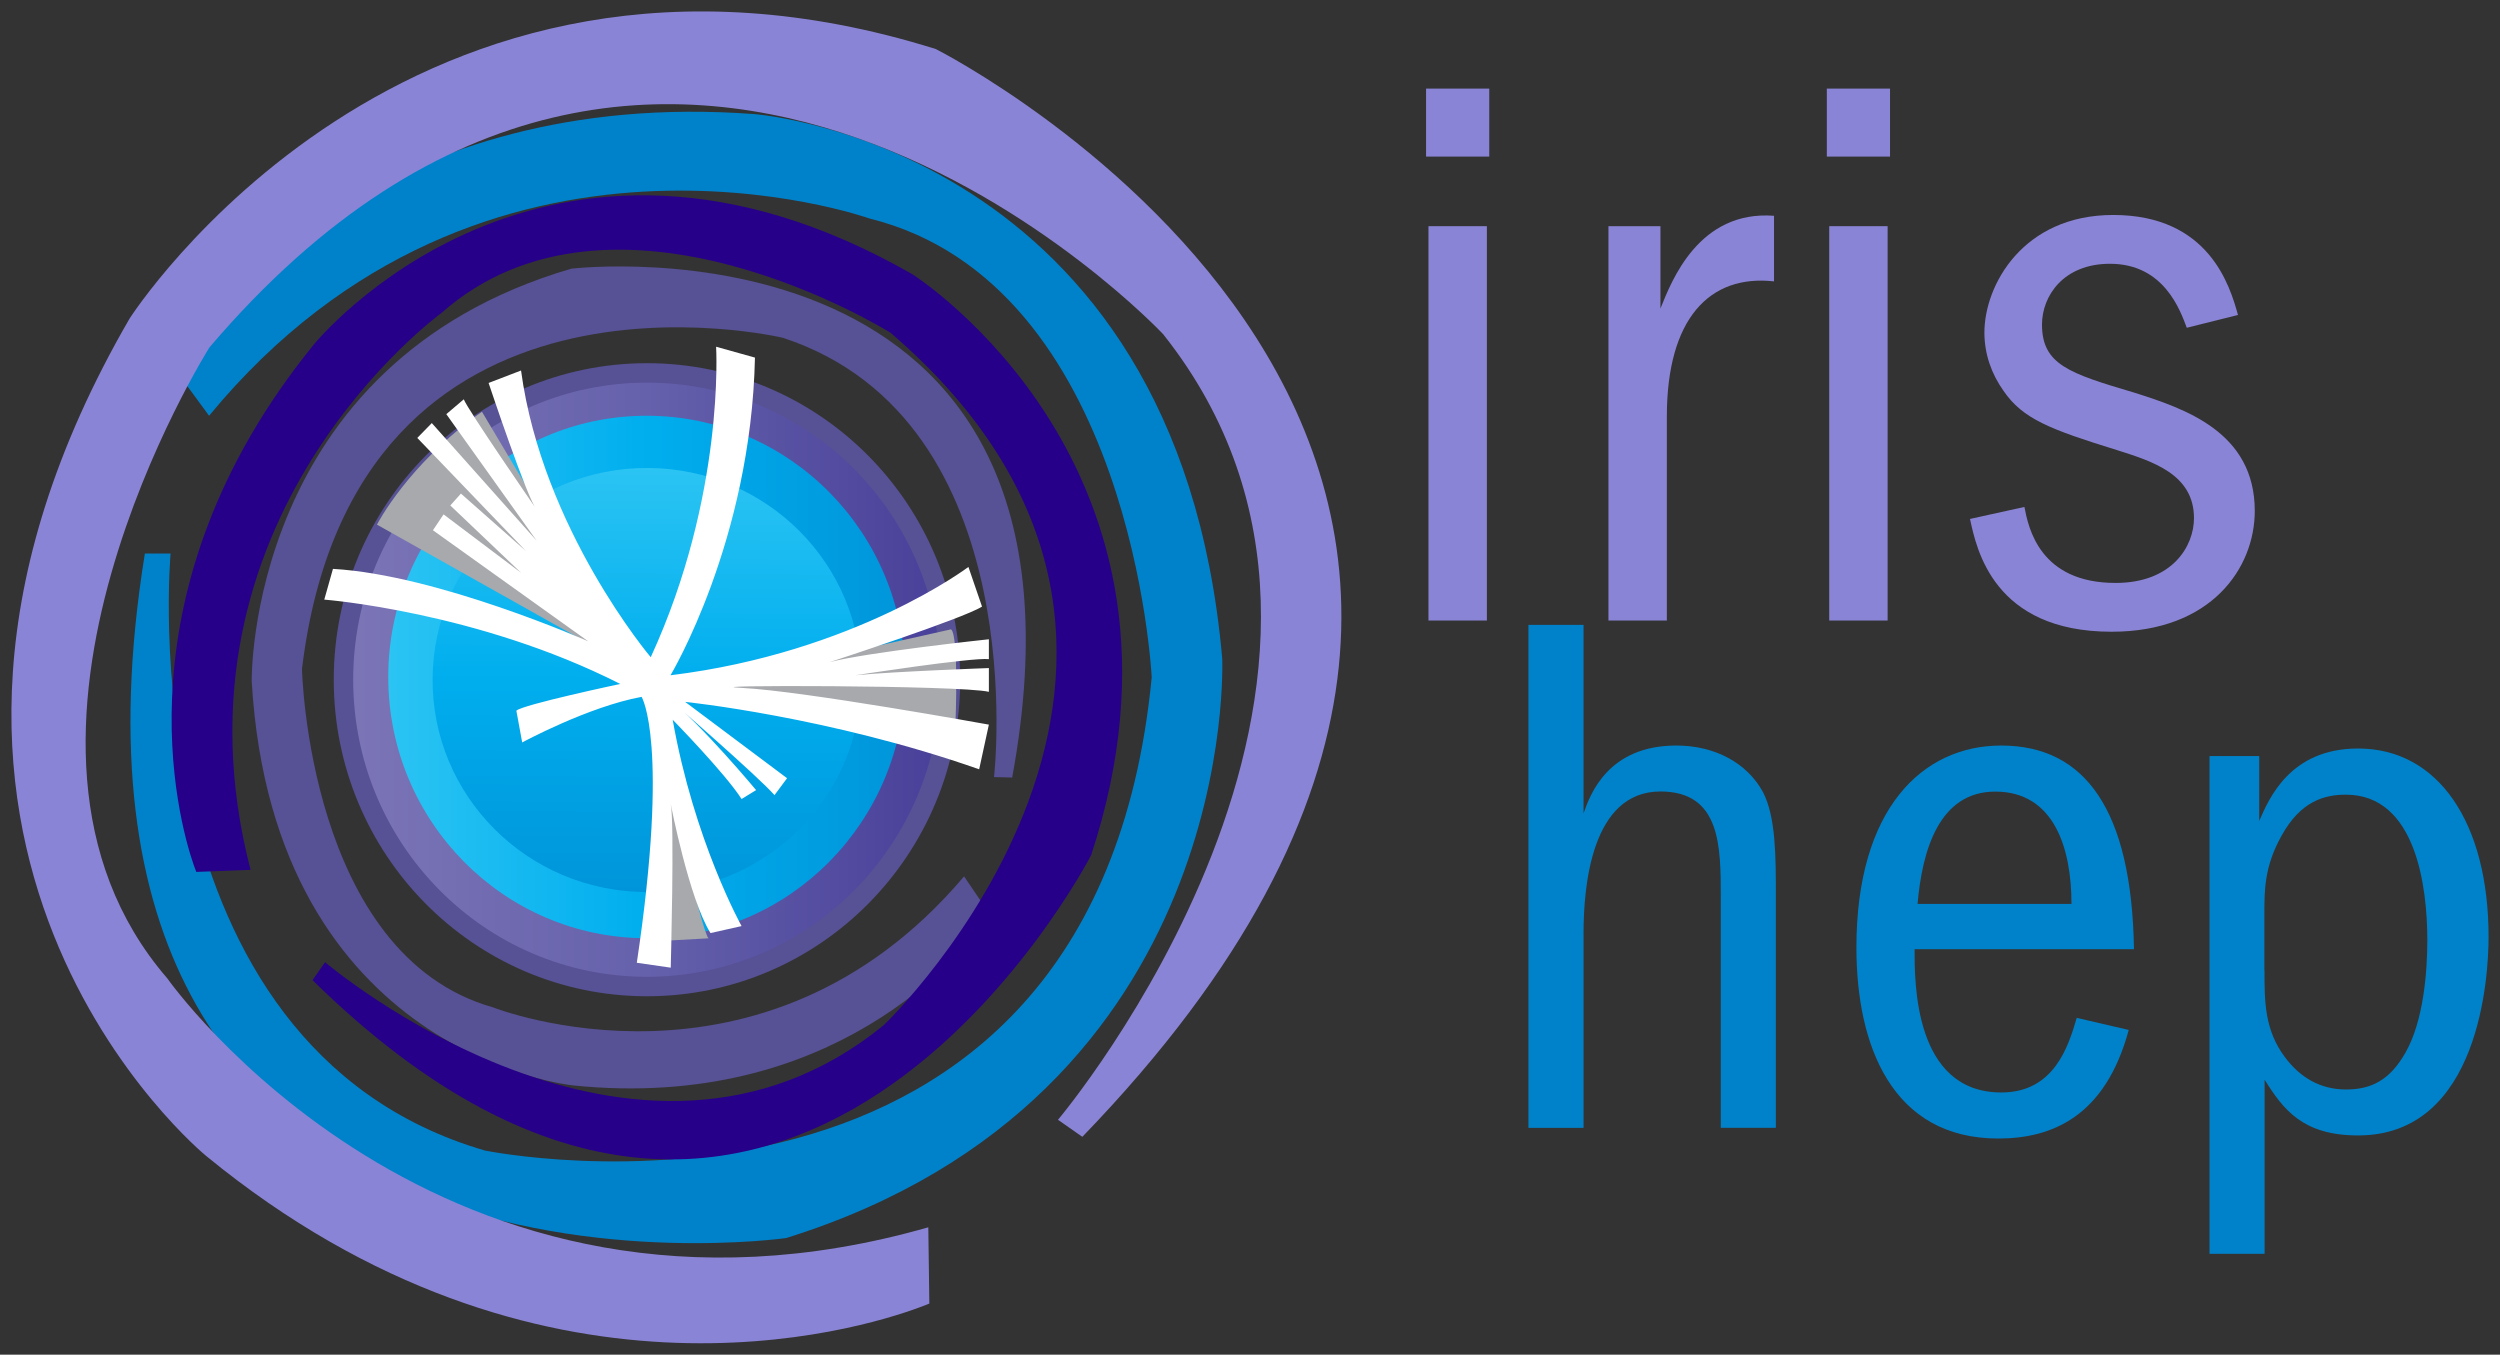 <?xml version="1.0" encoding="UTF-8" standalone="no"?>
<!-- Generator: Adobe Illustrator 23.0.2, SVG Export Plug-In . SVG Version: 6.00 Build 0)  -->

<svg
   xmlns:dc="http://purl.org/dc/elements/1.1/"
   xmlns:cc="http://creativecommons.org/ns#"
   xmlns:rdf="http://www.w3.org/1999/02/22-rdf-syntax-ns#"
   xmlns:svg="http://www.w3.org/2000/svg"
   xmlns="http://www.w3.org/2000/svg"
   xmlns:xlink="http://www.w3.org/1999/xlink"
   xmlns:sodipodi="http://sodipodi.sourceforge.net/DTD/sodipodi-0.dtd"
   xmlns:inkscape="http://www.inkscape.org/namespaces/inkscape"
   version="1.1"
   id="Layer_1"
   x="0px"
   y="0px"
   viewBox="0 0 218.777 118.55"
   xml:space="preserve"
   sodipodi:docname="iris-hep-logo-long.svg"
   width="218.777"
   height="118.55"
   inkscape:version="0.92.3 (2405546, 2018-03-11)"><rect x="0" y="0" width="218.777" height="118.55" fill="#333333" stroke="none"/><defs
   id="defs1494" /><sodipodi:namedview
   pagecolor="#ffffff"
   bordercolor="#666666"
   borderopacity="1"
   objecttolerance="10"
   gridtolerance="10"
   guidetolerance="10"
   inkscape:pageopacity="0"
   inkscape:pageshadow="2"
   inkscape:window-width="954"
   inkscape:window-height="987"
   id="namedview1492"
   showgrid="false"
   fit-margin-top="1"
   fit-margin-left="1"
   fit-margin-right="1"
   fit-margin-bottom="1"
   inkscape:zoom="1.6856283"
   inkscape:cx="143.63946"
   inkscape:cy="39.275705"
   inkscape:window-x="960"
   inkscape:window-y="0"
   inkscape:window-maximized="0"
   inkscape:current-layer="Layer_1" />
<style
   type="text/css"
   id="style1384">
	.st0{fill:url(#SVGID_1_);stroke:#575195;stroke-width:1.7;stroke-miterlimit:10;}
	.st1{fill:#0082CA;}
	.st2{fill:#575195;}
	.st3{fill:#270089;}
	.st4{fill:#8A84D6;}
	.st5{fill:url(#SVGID_4_);}
	.st6{fill:url(#SVGID_5_);}
	.st7{clip-path:url(#SVGID_7_);}
	.st8{clip-path:url(#SVGID_9_);fill:#A7A9AC;}
	.st9{clip-path:url(#SVGID_11_);}
	.st10{clip-path:url(#SVGID_13_);fill:#FFFFFF;}
</style>
<linearGradient
   id="SVGID_1_"
   gradientUnits="userSpaceOnUse"
   x1="132.305"
   y1="184.737"
   x2="185.435"
   y2="184.737"
   gradientTransform="translate(-102.253,-125.257)">
	<stop
   offset="0"
   style="stop-color:#7C76B7"
   id="stop1386" />
	<stop
   offset="0.5"
   style="stop-color:#6561AB"
   id="stop1388" />
	<stop
   offset="1"
   style="stop-color:#483F99"
   id="stop1390" />
</linearGradient>
<ellipse
   class="st0"
   cx="56.617"
   cy="59.483"
   rx="26.56"
   ry="26.85"
   id="ellipse1393"
   style="fill:url(#SVGID_1_);stroke:#575195;stroke-width:1.7;stroke-miterlimit:10" />
<g
   id="g1401"
   transform="translate(-102.253,-125.257)">
	<defs
   id="defs1396">
		<rect
   id="SVGID_2_"
   x="122.68"
   y="151.11"
   width="74.34"
   height="64.96" />
	</defs>
	<clipPath
   id="SVGID_3_">
		<use
   xlink:href="#SVGID_2_"
   style="overflow:visible"
   id="use1398"
   x="0"
   y="0"
   width="100%"
   height="100%" />
	</clipPath>
</g>
<path
   class="st1"
   d="m 14.927,31.793 c 0,0 0.15,-0.24 0.46,-0.68 2.78,-3.94 18.28,-23.54 50.6,-21.13 0,0 37.04,2.68 40.97,47.65 0,0 1.68,38.27 -38.16,50.71 0,0 -67.34,9.57 -56.12,-59.9 h 2.25 c 0,0 -3.93,43.06 27.5,52.24 0,0 53.31,10.96 58.36,-41.41 0,0 -1.68,-34.44 -24.69,-40.15 0,0 -33.67,-12.02 -57.8,17.26"
   id="path1403"
   inkscape:connector-curvature="0"
   style="fill:#0082ca" />
<path
   class="st2"
   d="m 86.667,80.083 c 0,0 -0.11,0.18 -0.34,0.49 -2.04,2.81 -13.38,16.76 -36.21,14.41 0,0 -26.16,-2.63 -28.09,-35.36 0,0 -0.46,-27.82 27.97,-36.11 0,0 47.84,-5.7 38.58,44.53 l -1.59,-0.04 c 0,0 3.6,-31.19 -18.47,-38.44 0,0 -37.52,-8.95 -42.09,28.98 0,0 0.54,25.04 16.71,29.61 0,0 23.6,9.35 41.23,-11.46"
   id="path1405"
   inkscape:connector-curvature="0"
   style="fill:#575195" />
<path
   class="st3"
   d="m 17.177,76.303 c 0,0 -0.09,-0.22 -0.24,-0.65 -1.31,-3.82 -6.98,-23.99 10.53,-45.51 0,0 20.01,-24.71 52.4,-6.13 0,0 26.76,16.98 15.62,50.82 0,0 -26.59,51.77 -68.14,10.94 l 1.1,-1.57 c 0,0 27.24,23.18 48.9,5.5 0,0 33.6,-32.19 0.6,-60.57 0,0 -24.16,-15.16 -39.33,-1.73 0,0 -24.68,17.91 -16.69,48.72"
   id="path1407"
   inkscape:connector-curvature="0"
   style="fill:#270089" />
<path
   class="st4"
   d="m 81.327,114.073 c 0,0 -0.31,0.14 -0.9,0.35 -5.3,1.96 -33.29,10.58 -62.38,-13.26 0,0 -33.39,-27.23 -6.71,-73.28 0,0 24.28,-38.09 70.56,-23.59 0,0 70.46,35.57 12.82,95.19 l -2.13,-1.49 c 0,0 32.85,-38.97 9.2,-68.75 0,0 -43.25,-46.05 -83.46,1.16 0,0 -21.69,34.39 -3.69,55.21 0,0 23.87,34.01 66.6,21.79"
   id="path1409"
   inkscape:connector-curvature="0"
   style="fill:#8a84d6" />
<g
   id="g1419"
   transform="translate(-102.253,-125.257)">
	<path
   class="st4"
   d="m 227.05,138.96 v -5.95 h 5.53 v 5.95 z m 5.32,6.09 v 34.51 h -5.11 v -34.51 z"
   id="path1411"
   inkscape:connector-curvature="0"
   style="fill:#8a84d6" />
	<path
   class="st4"
   d="m 247.56,145.05 v 7.21 c 0.98,-2.45 3.36,-8.61 9.94,-8.12 v 5.74 c -5.67,-0.63 -9.38,3.29 -9.38,11.83 v 17.85 h -5.11 v -34.51 z"
   id="path1413"
   inkscape:connector-curvature="0"
   style="fill:#8a84d6" />
	<path
   class="st4"
   d="m 262.12,138.96 v -5.95 h 5.53 v 5.95 z m 5.32,6.09 v 34.51 h -5.11 v -34.51 z"
   id="path1415"
   inkscape:connector-curvature="0"
   style="fill:#8a84d6" />
	<path
   class="st4"
   d="m 293.62,153.94 c -0.56,-1.47 -1.96,-5.6 -6.72,-5.6 -4.06,0 -5.95,2.8 -5.95,5.32 0,3.5 2.38,4.27 8.05,5.95 4.41,1.4 10.57,3.43 10.57,10.36 0,4.97 -3.78,10.57 -12.53,10.57 -10.36,0 -11.83,-7.28 -12.39,-9.87 l 4.76,-1.05 c 0.35,1.82 1.33,6.65 7.98,6.65 4.97,0 6.86,-3.22 6.86,-5.67 0,-3.85 -3.64,-4.97 -6.72,-5.95 -5.88,-1.82 -8.26,-2.73 -9.94,-5.18 -1.05,-1.47 -1.68,-3.22 -1.68,-5.11 0,-4.13 3.36,-10.29 11.27,-10.29 8.4,0 10.22,6.23 10.92,8.75 z"
   id="path1417"
   inkscape:connector-curvature="0"
   style="fill:#8a84d6" />
</g>
<g
   id="g1427"
   transform="translate(-102.253,-125.257)">
	<path
   class="st1"
   d="m 240.83,179.94 v 16.5 c 0.59,-1.72 2.18,-5.94 8.12,-5.94 3.37,0 6.2,1.52 7.59,4.09 1.12,2.18 1.12,5.61 1.12,9.17 v 20.19 h -4.82 v -20.19 c 0,-4.42 0,-9.24 -5.28,-9.24 -6.07,0 -6.73,8.38 -6.73,12.41 v 17.03 h -4.82 v -44.02 z"
   id="path1421"
   inkscape:connector-curvature="0"
   style="fill:#0082ca" />
	<path
   class="st1"
   d="m 269.8,208.32 c 0,2.84 -0.07,12.54 7.59,12.54 4.62,0 5.87,-4.03 6.6,-6.53 l 4.55,1.06 c -2.05,7.59 -6.73,9.5 -11.42,9.5 -9.31,0 -12.41,-8.18 -12.41,-16.7 0,-12.21 5.81,-17.69 12.67,-17.69 7.33,0 11.42,5.61 11.62,17.82 z m 13.73,-3.96 c 0,-4.88 -1.52,-9.83 -6.67,-9.83 -4.95,0 -6.4,5.21 -6.8,9.83 z"
   id="path1423"
   inkscape:connector-curvature="0"
   style="fill:#0082ca" />
	<path
   class="st1"
   d="m 299.96,191.42 v 5.68 c 0.86,-1.98 2.71,-6.34 8.65,-6.34 7,0 11.42,6.47 11.42,16.5 0,3.3 -0.73,17.36 -11.42,17.36 -4.82,0 -6.53,-2.24 -8.18,-4.88 v 15.24 h -4.82 v -43.56 z m 0.46,18.75 c 0,2.71 0,5.21 1.78,7.59 1.32,1.78 3.1,2.84 5.35,2.84 2.18,0 3.83,-0.79 5.21,-3.23 1.58,-2.77 1.91,-7.06 1.91,-9.83 0,-4.69 -0.99,-12.74 -7.13,-12.74 -1.91,0 -3.96,0.59 -5.61,3.56 -1.52,2.71 -1.52,4.75 -1.52,6.93 v 4.88 z"
   id="path1425"
   inkscape:connector-curvature="0"
   style="fill:#0082ca" />
</g>
<linearGradient
   id="SVGID_4_"
   gradientUnits="userSpaceOnUse"
   x1="136.231"
   y1="184.499"
   x2="181.458"
   y2="184.499"
   gradientTransform="translate(-102.253,-125.257)">
	<stop
   offset="0"
   style="stop-color:#2BC4F3"
   id="stop1429" />
	<stop
   offset="0.5"
   style="stop-color:#00AEEE"
   id="stop1431" />
	<stop
   offset="1"
   style="stop-color:#0095DA"
   id="stop1433" />
</linearGradient>
<ellipse
   class="st5"
   cx="56.587"
   cy="59.243"
   rx="22.61"
   ry="22.86"
   id="ellipse1436"
   style="fill:url(#SVGID_4_)" />
<linearGradient
   id="SVGID_5_"
   gradientUnits="userSpaceOnUse"
   x1="140.315"
   y1="184.763"
   x2="177.425"
   y2="184.763"
   gradientTransform="matrix(-0.007,1,-1,-0.007,242.445,-98.117)">
	<stop
   offset="0"
   style="stop-color:#2BC4F3"
   id="stop1438" />
	<stop
   offset="0.5"
   style="stop-color:#00AEEE"
   id="stop1440" />
	<stop
   offset="1"
   style="stop-color:#0095DA"
   id="stop1442" />
</linearGradient>
<path
   class="st6"
   d="m 56.487,78.063 c -10.36,-0.07 -18.7,-8.43 -18.63,-18.68 0.07,-10.25 8.52,-18.5 18.88,-18.43 10.36,0.07 18.7,8.43 18.63,18.68 -0.06,10.25 -8.52,18.5 -18.88,18.43 z"
   id="path1445"
   inkscape:connector-curvature="0"
   style="fill:url(#SVGID_5_)" />
<g
   id="g1469"
   transform="translate(-102.253,-125.257)">
	<g
   id="g1467">
		<defs
   id="defs1448">
			<rect
   id="SVGID_6_"
   x="120.28"
   y="135.03"
   width="109.75"
   height="147.68" />
		</defs>
		<clipPath
   id="SVGID_7_">
			<use
   xlink:href="#SVGID_6_"
   style="overflow:visible"
   id="use1450"
   x="0"
   y="0"
   width="100%"
   height="100%" />
		</clipPath>
		<g
   class="st7"
   clip-path="url(#SVGID_7_)"
   id="g1465">
			<defs
   id="defs1454">
				<rect
   id="SVGID_8_"
   x="120.28"
   y="135.03"
   width="109.75"
   height="147.68" />
			</defs>
			<clipPath
   id="SVGID_9_">
				<use
   xlink:href="#SVGID_8_"
   style="overflow:visible"
   id="use1456"
   x="0"
   y="0"
   width="100%"
   height="100%" />
			</clipPath>
			<path
   class="st8"
   d="m 144.43,161.29 3.71,6.23 10.6,16.85 -23.5,-13.2 c 0,0 2.72,-5.33 9.19,-9.88"
   clip-path="url(#SVGID_9_)"
   id="path1459"
   inkscape:connector-curvature="0"
   style="fill:#a7a9ac" />
			<path
   class="st8"
   d="m 185.48,180.33 -22.82,5.11 c 0,0 20.95,2.18 23.21,2.99 0,0 0.31,-7.54 -0.39,-8.1"
   clip-path="url(#SVGID_9_)"
   id="path1461"
   inkscape:connector-curvature="0"
   style="fill:#a7a9ac" />
			<path
   class="st8"
   d="m 160.16,191.58 c 0,0 3.64,15.79 4.11,15.79 l -3.96,0.22 z"
   clip-path="url(#SVGID_9_)"
   id="path1463"
   inkscape:connector-curvature="0"
   style="fill:#a7a9ac" />
		</g>
	</g>
</g>
<g
   id="g1489"
   transform="translate(-102.253,-125.257)">
	<g
   id="g1487">
		<defs
   id="defs1472">
			<rect
   id="SVGID_10_"
   x="117.28"
   y="131.45"
   width="119.65"
   height="158.28" />
		</defs>
		<clipPath
   id="SVGID_11_">
			<use
   xlink:href="#SVGID_10_"
   style="overflow:visible"
   id="use1474"
   x="0"
   y="0"
   width="100%"
   height="100%" />
		</clipPath>
		<g
   class="st9"
   clip-path="url(#SVGID_11_)"
   id="g1485">
			<defs
   id="defs1478">
				<rect
   id="SVGID_12_"
   x="117.28"
   y="131.45"
   width="119.65"
   height="158.28" />
			</defs>
			<clipPath
   id="SVGID_13_">
				<use
   xlink:href="#SVGID_12_"
   style="overflow:visible"
   id="use1480"
   x="0"
   y="0"
   width="100%"
   height="100%" />
			</clipPath>
			<path
   class="st10"
   d="m 145.01,158.77 c 0,0 3.44,10.29 4.2,11.07 0,0 -6.11,-8.85 -6.37,-9.64 l -1.53,1.3 7.9,11.07 -9.17,-10.29 -1.27,1.3 9.51,9.9 -5.69,-5.03 -0.93,1.04 6.2,5.9 -6.79,-5.12 -0.93,1.39 13.59,9.72 c 0,0 -13.16,-5.82 -22.34,-6.34 l -0.76,2.69 c 0,0 13.42,1.04 25.9,7.38 0,0 -8.58,1.82 -9.09,2.34 l 0.51,2.78 c 0,0 5.77,-3.13 10.45,-3.99 0,0 2.46,3.99 -0.42,23.27 l 2.97,0.43 c 0,0 0.34,-12.76 0,-14.32 0,0 1.61,8.33 3.48,11.29 l 2.72,-0.61 c 0,0 -4.16,-7.47 -6.03,-18.06 0,0 4.59,4.69 6.03,6.94 l 1.27,-0.78 c 0,0 -4.76,-5.73 -7.73,-8.07 0,0 7.98,6.94 9.34,8.51 l 1.1,-1.48 c 0,0 -8.24,-6.16 -8.92,-6.68 0,0 12.65,1.3 25.73,5.9 l 0.85,-3.91 c 0,0 -16.22,-2.94 -21.57,-3.21 -5.35,-0.26 19.11,-0.26 21.57,0.34 v -2.08 c 0,0 -8.34,0.3 -11.69,0.63 0,0 10.24,-1.58 11.69,-1.41 v -1.74 c 0,0 -10.62,1.13 -13.93,2 0,0 11.72,-3.82 13.33,-4.86 L 187,174.87 c 0,0 -9.94,7.51 -26.07,9.48 0,0 7.05,-11.74 7.39,-27.8 l -3.4,-0.95 c 0,0 0.79,13.02 -5.72,27.17 0,0 -9.48,-11.2 -11.35,-25.09 z"
   clip-path="url(#SVGID_13_)"
   id="path1483"
   inkscape:connector-curvature="0"
   style="fill:#ffffff" />
		</g>
	</g>
</g>
</svg>
